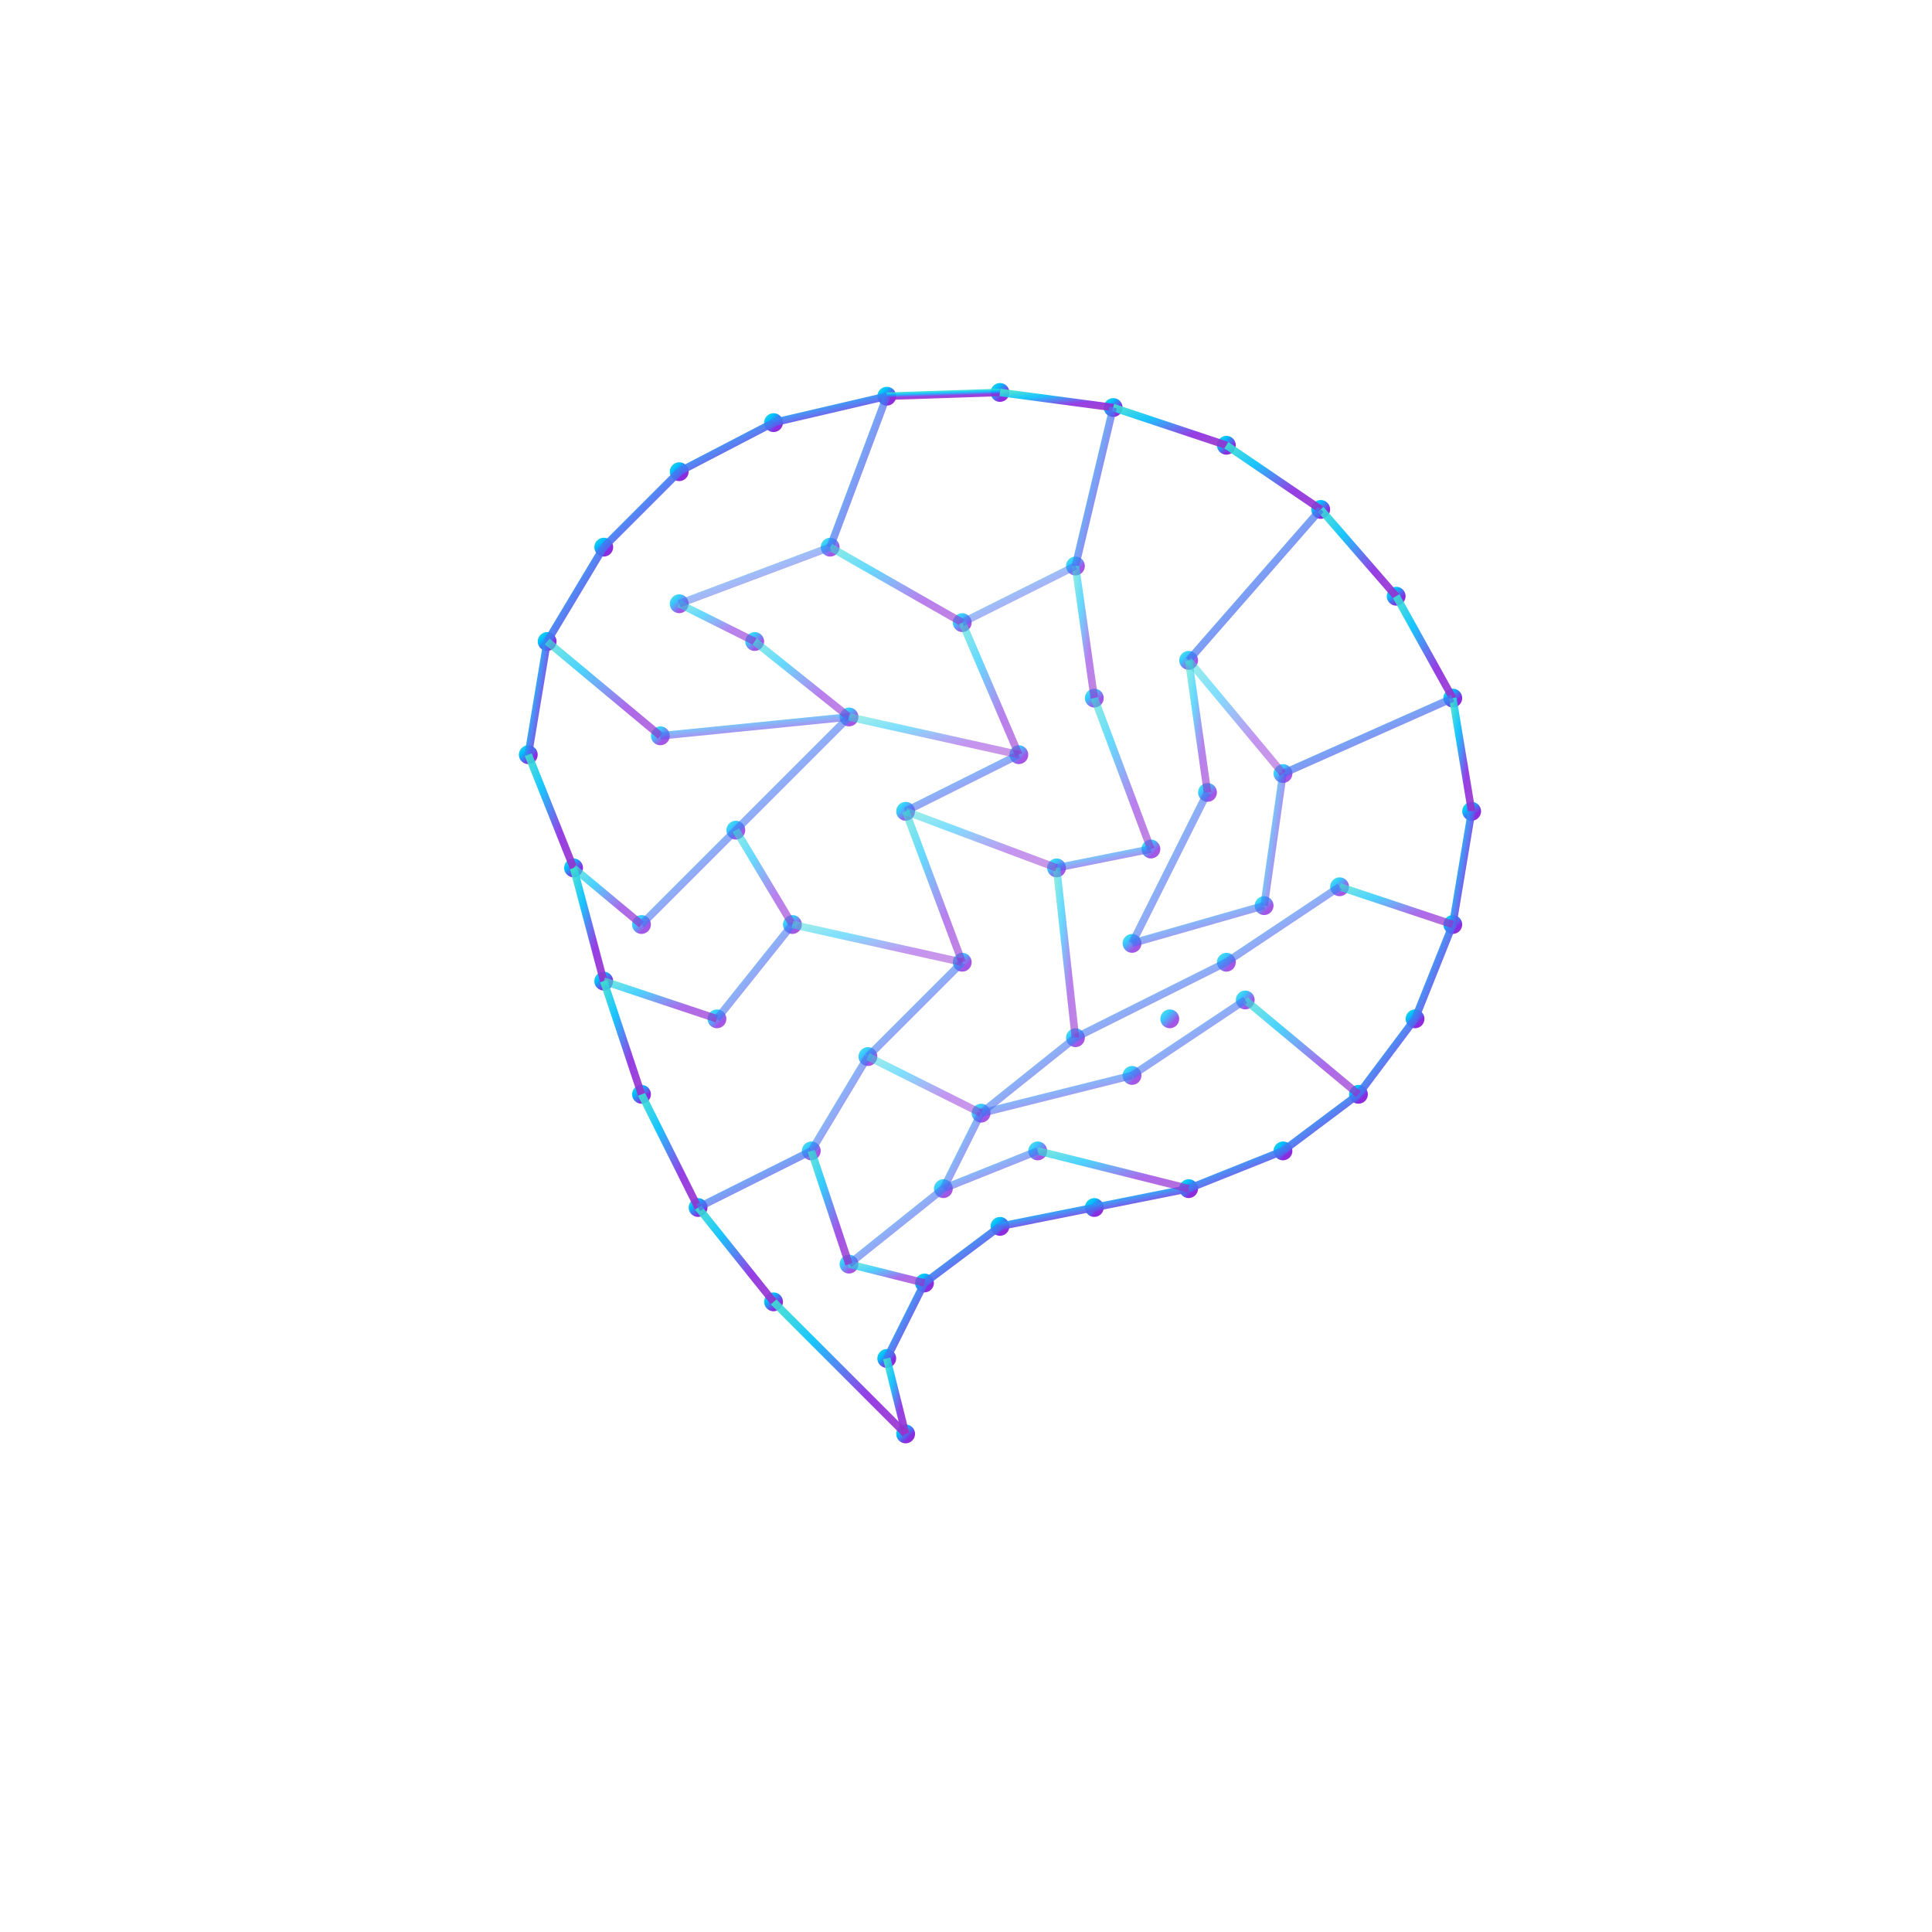<?xml version="1.0" encoding="UTF-8"?>
<svg width="512" height="512" viewBox="0 0 512 512" xmlns="http://www.w3.org/2000/svg">
  <defs>
    <!-- Turquoise to purple neon gradient -->
    <linearGradient id="netGrad" x1="0%" y1="0%" x2="100%" y2="100%">
      <stop offset="0%" stop-color="#40E0D0" stop-opacity="1" />   <!-- Turquoise -->
      <stop offset="30%" stop-color="#00BFFF" stop-opacity="1" />  <!-- Deep Sky Blue -->
      <stop offset="70%" stop-color="#8A2BE2" stop-opacity="1" />  <!-- Blue Violet -->
      <stop offset="100%" stop-color="#9932CC" stop-opacity="1" /> <!-- Dark Orchid -->
    </linearGradient>
    
    <!-- Subtle neon glow (not bright) -->
    <filter id="subtleGlow" x="-25%" y="-25%" width="150%" height="150%">
      <feGaussianBlur stdDeviation="1.2" result="glow"/>
      <feMerge> 
        <feMergeNode in="glow"/>
        <feMergeNode in="SourceGraphic"/>
      </feMerge>
    </filter>
  </defs>
  
  <!-- Dark background only -->
  <!-- <rect width="512" height="512" fill="#0D0D0D"/> -->
  
  <!-- Pure geometric brain network -->
  <g filter="url(#subtleGlow)">
    
    <!-- Brain outline vertices (convex hull forming brain silhouette) -->
    <circle cx="140" cy="200" r="2.5" fill="url(#netGrad)"/>
    <circle cx="145" cy="170" r="2.5" fill="url(#netGrad)"/>
    <circle cx="160" cy="145" r="2.5" fill="url(#netGrad)"/>
    <circle cx="180" cy="125" r="2.5" fill="url(#netGrad)"/>
    <circle cx="205" cy="112" r="2.5" fill="url(#netGrad)"/>
    <circle cx="235" cy="105" r="2.5" fill="url(#netGrad)"/>
    <circle cx="265" cy="104" r="2.5" fill="url(#netGrad)"/>
    <circle cx="295" cy="108" r="2.5" fill="url(#netGrad)"/>
    <circle cx="325" cy="118" r="2.5" fill="url(#netGrad)"/>
    <circle cx="350" cy="135" r="2.5" fill="url(#netGrad)"/>
    <circle cx="370" cy="158" r="2.5" fill="url(#netGrad)"/>
    <circle cx="385" cy="185" r="2.5" fill="url(#netGrad)"/>
    <circle cx="390" cy="215" r="2.5" fill="url(#netGrad)"/>
    <circle cx="385" cy="245" r="2.5" fill="url(#netGrad)"/>
    <circle cx="375" cy="270" r="2.5" fill="url(#netGrad)"/>
    <circle cx="360" cy="290" r="2.5" fill="url(#netGrad)"/>
    <circle cx="340" cy="305" r="2.5" fill="url(#netGrad)"/>
    <circle cx="315" cy="315" r="2.5" fill="url(#netGrad)"/>
    <circle cx="290" cy="320" r="2.5" fill="url(#netGrad)"/>
    <circle cx="265" cy="325" r="2.5" fill="url(#netGrad)"/>
    <circle cx="245" cy="340" r="2.5" fill="url(#netGrad)"/>
    <circle cx="235" cy="360" r="2.5" fill="url(#netGrad)"/>
    <circle cx="240" cy="380" r="2.5" fill="url(#netGrad)"/>
    <circle cx="205" cy="345" r="2.5" fill="url(#netGrad)"/>
    <circle cx="185" cy="320" r="2.5" fill="url(#netGrad)"/>
    <circle cx="170" cy="290" r="2.5" fill="url(#netGrad)"/>
    <circle cx="160" cy="260" r="2.5" fill="url(#netGrad)"/>
    <circle cx="152" cy="230" r="2.5" fill="url(#netGrad)"/>
    
    <!-- Randomly sampled interior vertices (simulating 0.1% of 500x500 grid) -->
    <circle cx="180" cy="160" r="2.5" fill="url(#netGrad)" opacity="0.8"/>
    <circle cx="220" cy="145" r="2.5" fill="url(#netGrad)" opacity="0.8"/>
    <circle cx="285" cy="150" r="2.5" fill="url(#netGrad)" opacity="0.8"/>
    <circle cx="315" cy="175" r="2.5" fill="url(#netGrad)" opacity="0.8"/>
    <circle cx="340" cy="205" r="2.5" fill="url(#netGrad)" opacity="0.8"/>
    <circle cx="355" cy="235" r="2.5" fill="url(#netGrad)" opacity="0.8"/>
    <circle cx="330" cy="265" r="2.5" fill="url(#netGrad)" opacity="0.8"/>
    <circle cx="300" cy="285" r="2.5" fill="url(#netGrad)" opacity="0.8"/>
    <circle cx="275" cy="305" r="2.5" fill="url(#netGrad)" opacity="0.8"/>
    
    <circle cx="200" cy="170" r="2.5" fill="url(#netGrad)" opacity="0.8"/>
    <circle cx="255" cy="165" r="2.5" fill="url(#netGrad)" opacity="0.8"/>
    <circle cx="290" cy="185" r="2.5" fill="url(#netGrad)" opacity="0.8"/>
    <circle cx="320" cy="210" r="2.5" fill="url(#netGrad)" opacity="0.8"/>
    <circle cx="335" cy="240" r="2.5" fill="url(#netGrad)" opacity="0.8"/>
    <circle cx="310" cy="270" r="2.5" fill="url(#netGrad)" opacity="0.8"/>
    
    <circle cx="175" cy="195" r="2.5" fill="url(#netGrad)" opacity="0.8"/>
    <circle cx="225" cy="190" r="2.5" fill="url(#netGrad)" opacity="0.8"/>
    <circle cx="270" cy="200" r="2.5" fill="url(#netGrad)" opacity="0.8"/>
    <circle cx="305" cy="225" r="2.5" fill="url(#netGrad)" opacity="0.8"/>
    <circle cx="325" cy="255" r="2.5" fill="url(#netGrad)" opacity="0.8"/>
    
    <circle cx="195" cy="220" r="2.5" fill="url(#netGrad)" opacity="0.8"/>
    <circle cx="240" cy="215" r="2.5" fill="url(#netGrad)" opacity="0.8"/>
    <circle cx="280" cy="230" r="2.5" fill="url(#netGrad)" opacity="0.8"/>
    <circle cx="300" cy="250" r="2.5" fill="url(#netGrad)" opacity="0.8"/>
    
    <circle cx="170" cy="245" r="2.5" fill="url(#netGrad)" opacity="0.8"/>
    <circle cx="210" cy="245" r="2.5" fill="url(#netGrad)" opacity="0.8"/>
    <circle cx="255" cy="255" r="2.5" fill="url(#netGrad)" opacity="0.8"/>
    <circle cx="285" cy="275" r="2.5" fill="url(#netGrad)" opacity="0.8"/>
    
    <circle cx="190" cy="270" r="2.5" fill="url(#netGrad)" opacity="0.8"/>
    <circle cx="230" cy="280" r="2.5" fill="url(#netGrad)" opacity="0.8"/>
    <circle cx="260" cy="295" r="2.5" fill="url(#netGrad)" opacity="0.8"/>
    
    <circle cx="215" cy="305" r="2.5" fill="url(#netGrad)" opacity="0.8"/>
    <circle cx="250" cy="315" r="2.5" fill="url(#netGrad)" opacity="0.8"/>
    <circle cx="225" cy="335" r="2.5" fill="url(#netGrad)" opacity="0.8"/>
    
    <!-- Connected brain outline (convex hull) -->
    <line x1="140" y1="200" x2="145" y2="170" stroke="url(#netGrad)" stroke-width="2" opacity="0.9"/>
    <line x1="145" y1="170" x2="160" y2="145" stroke="url(#netGrad)" stroke-width="2" opacity="0.9"/>
    <line x1="160" y1="145" x2="180" y2="125" stroke="url(#netGrad)" stroke-width="2" opacity="0.9"/>
    <line x1="180" y1="125" x2="205" y2="112" stroke="url(#netGrad)" stroke-width="2" opacity="0.9"/>
    <line x1="205" y1="112" x2="235" y2="105" stroke="url(#netGrad)" stroke-width="2" opacity="0.9"/>
    <line x1="235" y1="105" x2="265" y2="104" stroke="url(#netGrad)" stroke-width="2" opacity="0.9"/>
    <line x1="265" y1="104" x2="295" y2="108" stroke="url(#netGrad)" stroke-width="2" opacity="0.9"/>
    <line x1="295" y1="108" x2="325" y2="118" stroke="url(#netGrad)" stroke-width="2" opacity="0.9"/>
    <line x1="325" y1="118" x2="350" y2="135" stroke="url(#netGrad)" stroke-width="2" opacity="0.9"/>
    <line x1="350" y1="135" x2="370" y2="158" stroke="url(#netGrad)" stroke-width="2" opacity="0.9"/>
    <line x1="370" y1="158" x2="385" y2="185" stroke="url(#netGrad)" stroke-width="2" opacity="0.9"/>
    <line x1="385" y1="185" x2="390" y2="215" stroke="url(#netGrad)" stroke-width="2" opacity="0.9"/>
    <line x1="390" y1="215" x2="385" y2="245" stroke="url(#netGrad)" stroke-width="2" opacity="0.9"/>
    <line x1="385" y1="245" x2="375" y2="270" stroke="url(#netGrad)" stroke-width="2" opacity="0.9"/>
    <line x1="375" y1="270" x2="360" y2="290" stroke="url(#netGrad)" stroke-width="2" opacity="0.9"/>
    <line x1="360" y1="290" x2="340" y2="305" stroke="url(#netGrad)" stroke-width="2" opacity="0.9"/>
    <line x1="340" y1="305" x2="315" y2="315" stroke="url(#netGrad)" stroke-width="2" opacity="0.9"/>
    <line x1="315" y1="315" x2="290" y2="320" stroke="url(#netGrad)" stroke-width="2" opacity="0.9"/>
    <line x1="290" y1="320" x2="265" y2="325" stroke="url(#netGrad)" stroke-width="2" opacity="0.9"/>
    <line x1="265" y1="325" x2="245" y2="340" stroke="url(#netGrad)" stroke-width="2" opacity="0.9"/>
    <line x1="245" y1="340" x2="235" y2="360" stroke="url(#netGrad)" stroke-width="2" opacity="0.9"/>
    <line x1="235" y1="360" x2="240" y2="380" stroke="url(#netGrad)" stroke-width="2" opacity="0.9"/>
    <line x1="240" y1="380" x2="205" y2="345" stroke="url(#netGrad)" stroke-width="2" opacity="0.9"/>
    <line x1="205" y1="345" x2="185" y2="320" stroke="url(#netGrad)" stroke-width="2" opacity="0.9"/>
    <line x1="185" y1="320" x2="170" y2="290" stroke="url(#netGrad)" stroke-width="2" opacity="0.9"/>
    <line x1="170" y1="290" x2="160" y2="260" stroke="url(#netGrad)" stroke-width="2" opacity="0.9"/>
    <line x1="160" y1="260" x2="152" y2="230" stroke="url(#netGrad)" stroke-width="2" opacity="0.9"/>
    <line x1="152" y1="230" x2="140" y2="200" stroke="url(#netGrad)" stroke-width="2" opacity="0.9"/>
    
    <!-- Adjacent-only connections between nearest vertices -->
    
    <!-- Outline to nearest interior (adjacent connections only) -->
    <line x1="180" y1="125" x2="180" y2="160" stroke="url(#netGrad)" stroke-width="2" opacity="0.7"/>
    <line x1="235" y1="105" x2="220" y2="145" stroke="url(#netGrad)" stroke-width="2" opacity="0.7"/>
    <line x1="295" y1="108" x2="285" y2="150" stroke="url(#netGrad)" stroke-width="2" opacity="0.7"/>
    <line x1="350" y1="135" x2="315" y2="175" stroke="url(#netGrad)" stroke-width="2" opacity="0.7"/>
    <line x1="385" y1="185" x2="340" y2="205" stroke="url(#netGrad)" stroke-width="2" opacity="0.7"/>
    <line x1="385" y1="245" x2="355" y2="235" stroke="url(#netGrad)" stroke-width="2" opacity="0.7"/>
    <line x1="360" y1="290" x2="330" y2="265" stroke="url(#netGrad)" stroke-width="2" opacity="0.7"/>
    <line x1="315" y1="315" x2="275" y2="305" stroke="url(#netGrad)" stroke-width="2" opacity="0.7"/>
    <line x1="245" y1="340" x2="225" y2="335" stroke="url(#netGrad)" stroke-width="2" opacity="0.7"/>
    <line x1="185" y1="320" x2="215" y2="305" stroke="url(#netGrad)" stroke-width="2" opacity="0.7"/>
    <line x1="160" y1="260" x2="190" y2="270" stroke="url(#netGrad)" stroke-width="2" opacity="0.7"/>
    <line x1="152" y1="230" x2="170" y2="245" stroke="url(#netGrad)" stroke-width="2" opacity="0.7"/>
    <line x1="145" y1="170" x2="175" y2="195" stroke="url(#netGrad)" stroke-width="2" opacity="0.7"/>
    
    <!-- Interior adjacent connections (nearest neighbor only) -->
    <line x1="180" y1="160" x2="200" y2="170" stroke="url(#netGrad)" stroke-width="2" opacity="0.6"/>
    <line x1="220" y1="145" x2="255" y2="165" stroke="url(#netGrad)" stroke-width="2" opacity="0.6"/>
    <line x1="285" y1="150" x2="290" y2="185" stroke="url(#netGrad)" stroke-width="2" opacity="0.6"/>
    <line x1="315" y1="175" x2="320" y2="210" stroke="url(#netGrad)" stroke-width="2" opacity="0.6"/>
    <line x1="340" y1="205" x2="335" y2="240" stroke="url(#netGrad)" stroke-width="2" opacity="0.6"/>
    <line x1="355" y1="235" x2="325" y2="255" stroke="url(#netGrad)" stroke-width="2" opacity="0.6"/>
    <line x1="330" y1="265" x2="300" y2="285" stroke="url(#netGrad)" stroke-width="2" opacity="0.6"/>
    <line x1="275" y1="305" x2="250" y2="315" stroke="url(#netGrad)" stroke-width="2" opacity="0.6"/>
    <line x1="225" y1="335" x2="215" y2="305" stroke="url(#netGrad)" stroke-width="2" opacity="0.6"/>
    <line x1="190" y1="270" x2="210" y2="245" stroke="url(#brainNet)" stroke-width="2" opacity="0.6"/>
    <line x1="170" y1="245" x2="195" y2="220" stroke="url(#netGrad)" stroke-width="2" opacity="0.6"/>
    <line x1="175" y1="195" x2="225" y2="190" stroke="url(#netGrad)" stroke-width="2" opacity="0.6"/>
    
    <line x1="200" y1="170" x2="225" y2="190" stroke="url(#netGrad)" stroke-width="2" opacity="0.6"/>
    <line x1="255" y1="165" x2="270" y2="200" stroke="url(#netGrad)" stroke-width="2" opacity="0.6"/>
    <line x1="290" y1="185" x2="305" y2="225" stroke="url(#netGrad)" stroke-width="2" opacity="0.6"/>
    <line x1="320" y1="210" x2="300" y2="250" stroke="url(#netGrad)" stroke-width="2" opacity="0.6"/>
    <line x1="335" y1="240" x2="300" y2="250" stroke="url(#netGrad)" stroke-width="2" opacity="0.6"/>
    <line x1="325" y1="255" x2="285" y2="275" stroke="url(#netGrad)" stroke-width="2" opacity="0.6"/>
    <line x1="300" y1="285" x2="260" y2="295" stroke="url(#netGrad)" stroke-width="2" opacity="0.6"/>
    <line x1="250" y1="315" x2="225" y2="335" stroke="url(#netGrad)" stroke-width="2" opacity="0.6"/>
    
    <line x1="225" y1="190" x2="195" y2="220" stroke="url(#netGrad)" stroke-width="2" opacity="0.6"/>
    <line x1="270" y1="200" x2="240" y2="215" stroke="url(#netGrad)" stroke-width="2" opacity="0.6"/>
    <line x1="305" y1="225" x2="280" y2="230" stroke="url(#netGrad)" stroke-width="2" opacity="0.6"/>
    
    <line x1="195" y1="220" x2="210" y2="245" stroke="url(#netGrad)" stroke-width="2" opacity="0.6"/>
    <line x1="240" y1="215" x2="255" y2="255" stroke="url(#netGrad)" stroke-width="2" opacity="0.6"/>
    <line x1="280" y1="230" x2="285" y2="275" stroke="url(#netGrad)" stroke-width="2" opacity="0.6"/>
    
    <line x1="210" y1="245" x2="190" y2="270" stroke="url(#netGrad)" stroke-width="2" opacity="0.6"/>
    <line x1="255" y1="255" x2="230" y2="280" stroke="url(#netGrad)" stroke-width="2" opacity="0.6"/>
    <line x1="285" y1="275" x2="260" y2="295" stroke="url(#netGrad)" stroke-width="2" opacity="0.6"/>
    
    <line x1="230" y1="280" x2="215" y2="305" stroke="url(#netGrad)" stroke-width="2" opacity="0.6"/>
    <line x1="260" y1="295" x2="250" y2="315" stroke="url(#netGrad)" stroke-width="2" opacity="0.6"/>
    
    <!-- Only a few triangular closures between truly adjacent triplets -->
    <line x1="180" y1="160" x2="220" y2="145" stroke="url(#netGrad)" stroke-width="2" opacity="0.5"/>
    <line x1="255" y1="165" x2="285" y2="150" stroke="url(#netGrad)" stroke-width="2" opacity="0.5"/>
    <line x1="315" y1="175" x2="340" y2="205" stroke="url(#netGrad)" stroke-width="2" opacity="0.5"/>
    <line x1="225" y1="190" x2="270" y2="200" stroke="url(#netGrad)" stroke-width="2" opacity="0.5"/>
    <line x1="240" y1="215" x2="280" y2="230" stroke="url(#netGrad)" stroke-width="2" opacity="0.5"/>
    <line x1="210" y1="245" x2="255" y2="255" stroke="url(#netGrad)" stroke-width="2" opacity="0.5"/>
    <line x1="230" y1="280" x2="260" y2="295" stroke="url(#netGrad)" stroke-width="2" opacity="0.5"/>
    <line x1="215" y1="305" x2="225" y2="335" stroke="url(#netGrad)" stroke-width="2" opacity="0.5"/>
    
  </g>
</svg>
